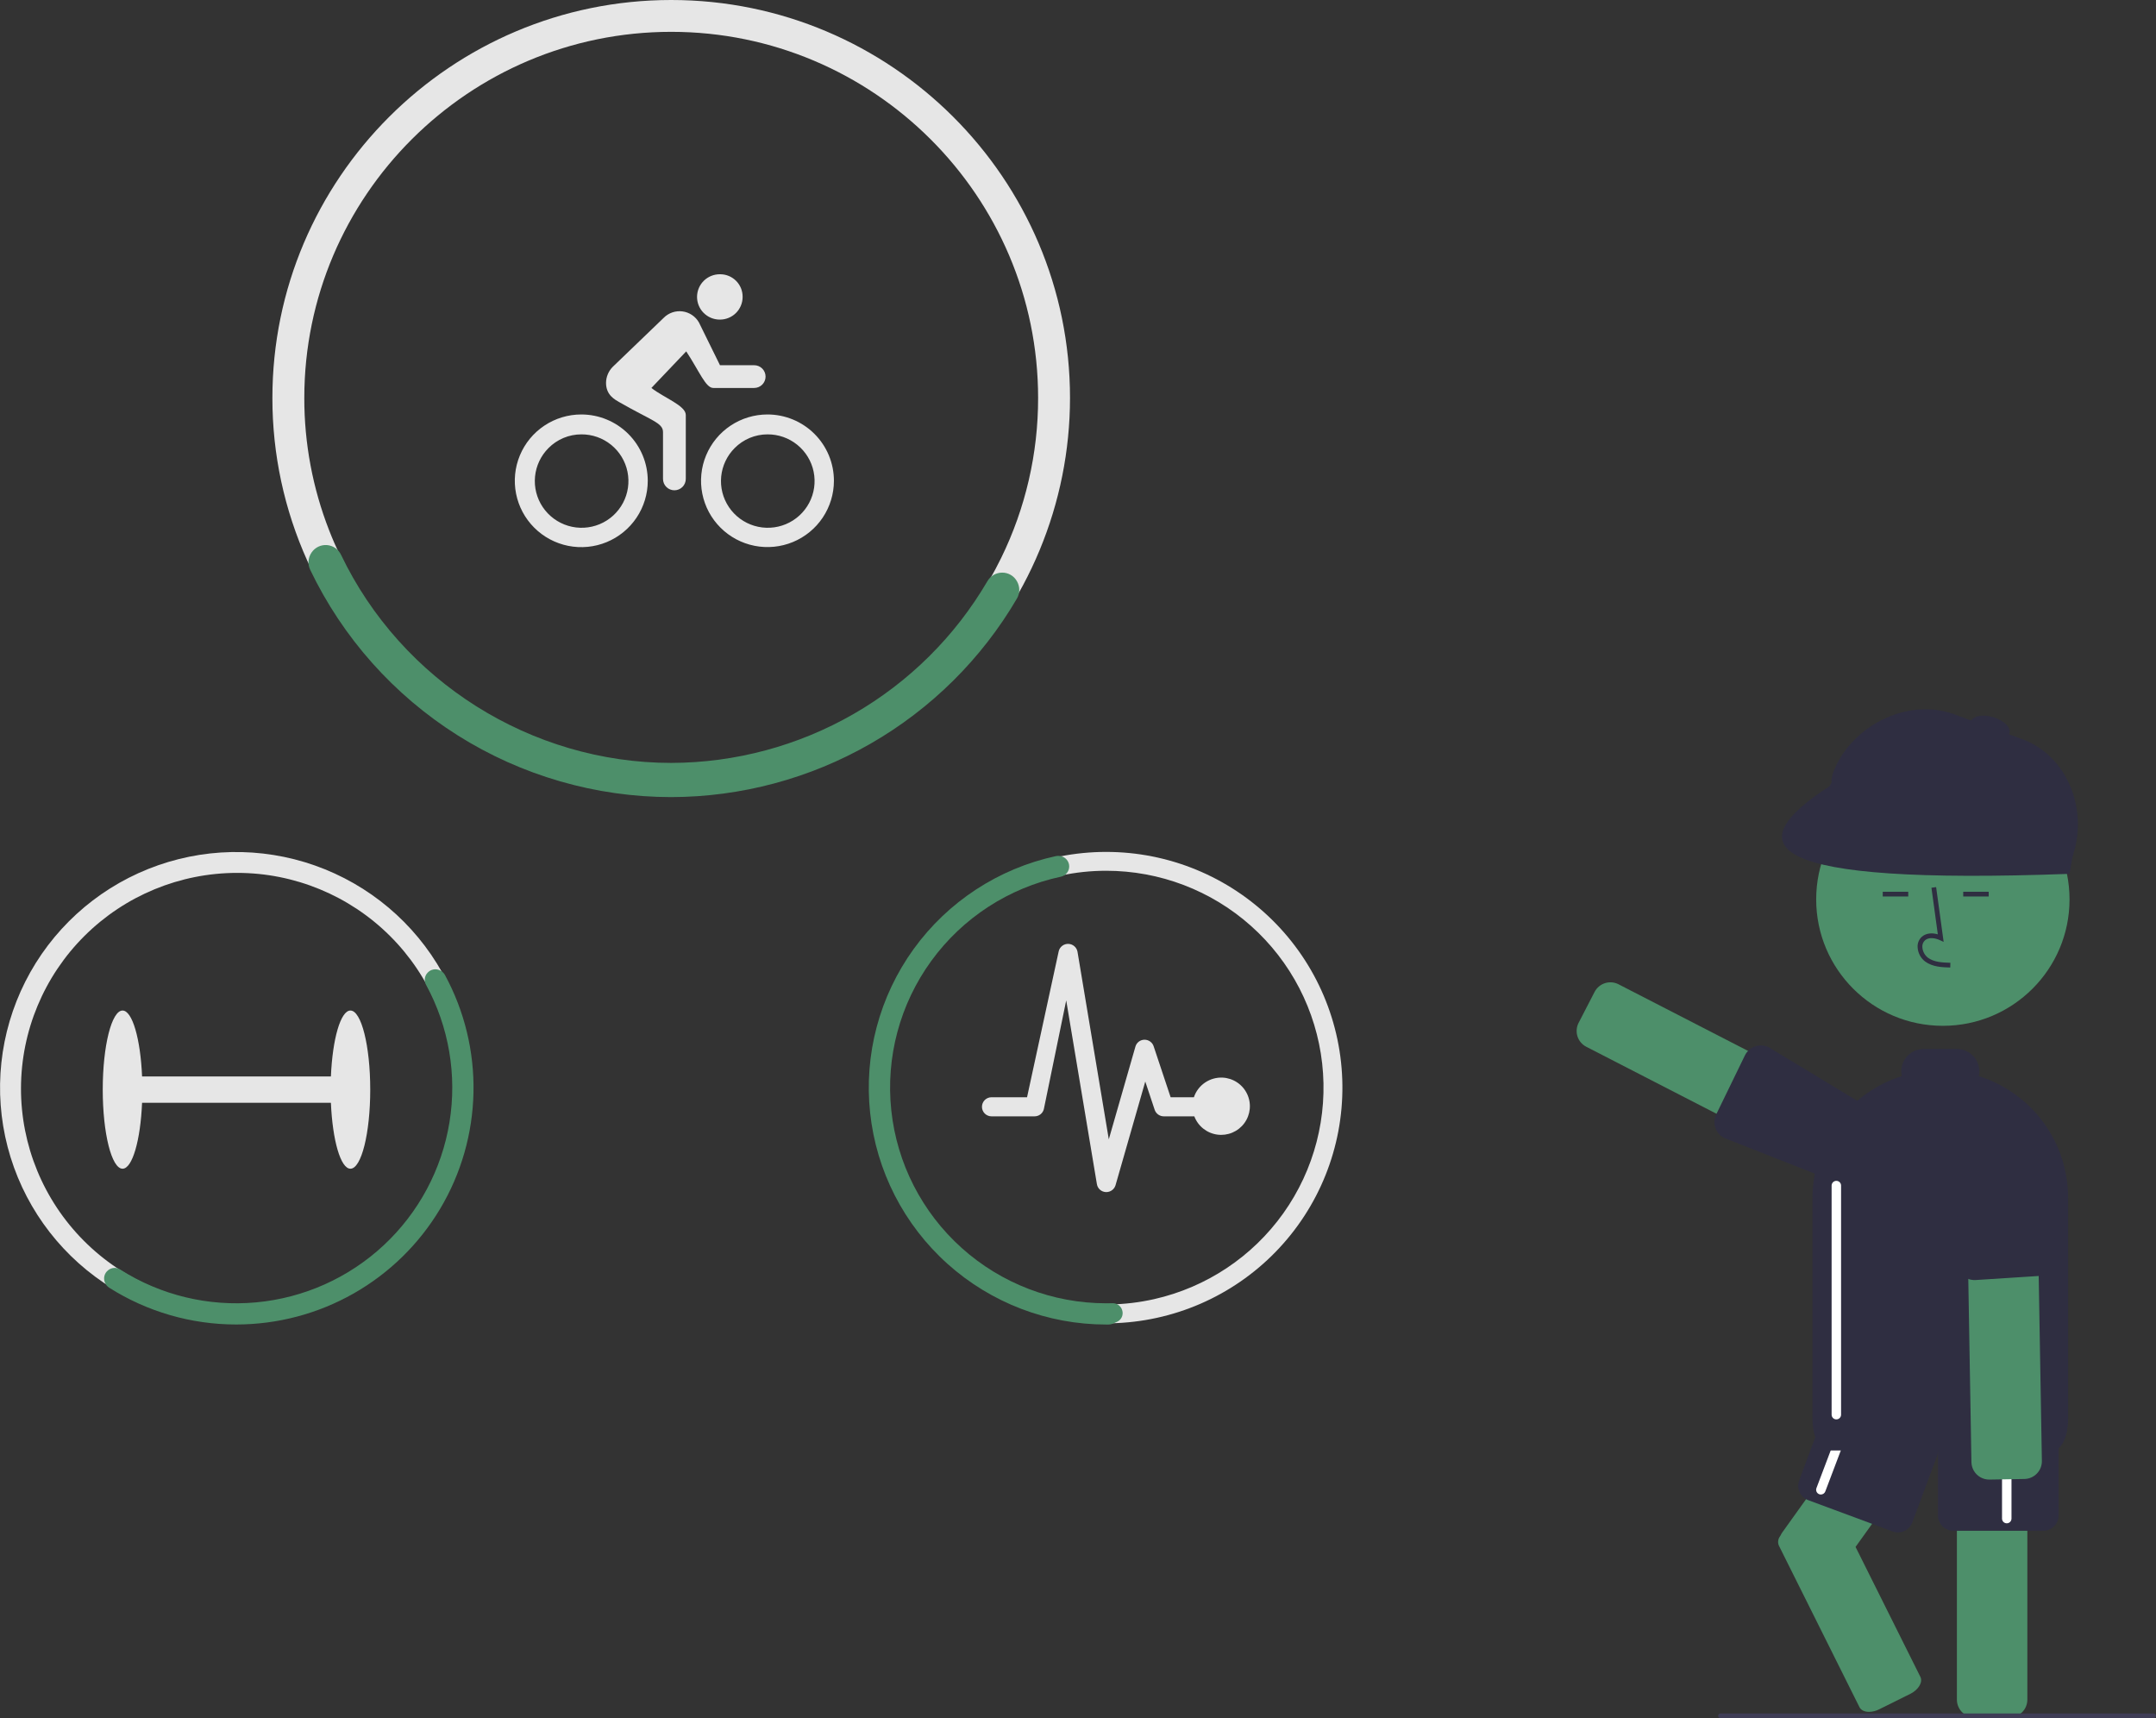 <svg width="320" height="255" viewBox="0 0 320 255" fill="none" xmlns="http://www.w3.org/2000/svg">
<rect x="0" y="0" width="320" height="255" fill="#333333" stroke="none"/>
<path d="M264.183 228.025C264.208 227.984 264.235 227.944 264.263 227.906C264.335 227.739 264.424 227.58 264.531 227.433L273.369 215.094L280.651 204.932H293.073L292.195 206.155L290.632 208.339L285.787 215.098L275.407 229.585L285.029 248.871C285.422 249.657 284.751 250.785 283.539 251.388L278.898 253.695C278.438 253.929 277.93 254.056 277.412 254.066C276.759 254.066 276.215 253.824 275.986 253.365L264.025 229.389C263.93 229.167 263.895 228.925 263.923 228.686C263.951 228.447 264.04 228.219 264.183 228.025Z" fill="#4D8F6A"/>
<path d="M280.898 227.286L268.385 222.647C267.817 222.436 267.357 222.009 267.105 221.46C266.853 220.91 266.829 220.284 267.04 219.717L270.71 209.86C270.922 209.294 271.35 208.835 271.9 208.583C272.45 208.332 273.078 208.308 273.646 208.518L286.159 213.157C286.726 213.368 287.187 213.795 287.439 214.344C287.691 214.893 287.715 215.52 287.504 216.086L283.834 225.944C283.729 226.224 283.571 226.482 283.367 226.701C283.163 226.92 282.917 227.097 282.645 227.222C282.372 227.347 282.077 227.416 281.778 227.427C281.478 227.438 281.179 227.39 280.898 227.286H280.898Z" fill="#2F2E41"/>
<path d="M270.258 221.807C270.173 221.807 270.089 221.791 270.01 221.761H270.01C269.836 221.696 269.695 221.563 269.619 221.394C269.542 221.225 269.536 221.032 269.601 220.858L274.196 208.725C274.262 208.551 274.394 208.411 274.564 208.334C274.734 208.258 274.927 208.252 275.101 208.317C275.276 208.383 275.417 208.515 275.493 208.685C275.57 208.854 275.576 209.047 275.51 209.221L270.916 221.353C270.865 221.487 270.775 221.601 270.658 221.682C270.54 221.763 270.401 221.807 270.258 221.807Z" fill="white"/>
<path d="M290.449 252.261V208.441C290.448 208.4 290.451 208.359 290.457 208.319C290.478 207.811 290.648 207.32 290.945 206.906C291.242 206.493 291.654 206.175 292.13 205.993C292.434 205.873 292.757 205.811 293.084 205.812H298.269C298.967 205.813 299.637 206.09 300.131 206.583C300.625 207.076 300.903 207.744 300.904 208.441V252.261C300.903 252.958 300.625 253.626 300.131 254.119C299.637 254.612 298.967 254.889 298.269 254.89H293.084C292.385 254.889 291.716 254.612 291.222 254.119C290.728 253.626 290.45 252.958 290.449 252.261Z" fill="#4D8F6A"/>
<path d="M287.635 224.912V214.396C287.636 213.792 287.877 213.213 288.305 212.786C288.733 212.359 289.313 212.119 289.919 212.118H303.268C303.873 212.119 304.454 212.359 304.882 212.786C305.31 213.213 305.551 213.792 305.551 214.396V224.912C305.551 225.517 305.31 226.096 304.882 226.523C304.454 226.95 303.873 227.19 303.268 227.191H289.919C289.313 227.19 288.733 226.95 288.305 226.523C287.877 226.096 287.636 225.517 287.635 224.912Z" fill="#2F2E41"/>
<path d="M297.849 226.081C297.663 226.081 297.484 226.007 297.352 225.876C297.221 225.744 297.147 225.566 297.146 225.38V212.41C297.146 212.224 297.221 212.046 297.352 211.915C297.484 211.783 297.663 211.709 297.849 211.709C298.035 211.709 298.214 211.783 298.346 211.915C298.478 212.046 298.552 212.224 298.552 212.41V225.38C298.551 225.566 298.477 225.744 298.346 225.876C298.214 226.007 298.035 226.081 297.849 226.081Z" fill="white"/>
<path d="M273.844 175.11L235.433 155.351C234.814 155.03 234.346 154.478 234.134 153.814C233.922 153.15 233.981 152.429 234.3 151.809L236.675 147.21C236.997 146.592 237.551 146.126 238.216 145.914C238.881 145.702 239.603 145.762 240.224 146.08L278.635 165.84C278.828 165.938 279.007 166.062 279.168 166.206C279.61 166.593 279.908 167.115 280.017 167.691C280.126 168.266 280.038 168.861 279.768 169.381L277.393 173.98C277.235 174.287 277.017 174.56 276.752 174.784C276.488 175.007 276.182 175.175 275.852 175.28C275.591 175.361 275.319 175.403 275.045 175.403C274.627 175.403 274.215 175.303 273.844 175.11Z" fill="#4D8F6A"/>
<path d="M274.59 176.247L255.916 168.89C255.292 168.577 254.819 168.03 254.598 167.369C254.378 166.709 254.429 165.988 254.74 165.364L258.999 156.607C259.313 155.985 259.861 155.512 260.523 155.292C260.856 155.182 261.208 155.14 261.557 155.167C261.907 155.195 262.248 155.292 262.559 155.452L279.423 165.652C279.488 165.685 279.549 165.727 279.603 165.777C280.032 166.163 280.246 167.09 280.418 167.833L280.445 167.949C280.492 168.149 280.533 168.321 280.574 168.442L280.588 168.488C280.603 168.537 280.618 168.588 280.629 168.634C280.779 169.241 280.707 169.882 280.425 170.441L278.1 175.065C277.878 175.5 277.54 175.866 277.123 176.123C276.706 176.379 276.227 176.516 275.737 176.518C275.339 176.519 274.946 176.426 274.59 176.247Z" fill="#2F2E41"/>
<path d="M288.365 152.246C298.749 152.246 307.166 143.847 307.166 133.486C307.166 123.125 298.749 114.726 288.365 114.726C277.982 114.726 269.564 123.125 269.564 133.486C269.564 143.847 277.982 152.246 288.365 152.246Z" fill="#4D8F6A"/>
<path d="M289.463 143.594L289.482 142.893C288.175 142.857 287.023 142.775 286.157 142.144C285.912 141.954 285.71 141.715 285.565 141.441C285.421 141.167 285.338 140.865 285.32 140.556C285.305 140.367 285.334 140.178 285.404 140.002C285.474 139.826 285.584 139.668 285.725 139.542C286.3 139.057 287.225 139.214 287.899 139.522L288.481 139.788L287.366 131.659L286.67 131.755L287.618 138.669C286.702 138.401 285.853 138.516 285.272 139.006C285.049 139.201 284.874 139.444 284.76 139.717C284.647 139.99 284.598 140.286 284.618 140.581C284.639 140.996 284.75 141.402 284.944 141.769C285.139 142.137 285.411 142.458 285.743 142.71C286.855 143.521 288.301 143.561 289.463 143.594Z" fill="#2F2E41"/>
<path d="M283.227 132.351H279.443V133.052H283.227V132.351Z" fill="#2F2E41"/>
<path d="M295.171 132.351H291.387V133.052H295.171V132.351Z" fill="#2F2E41"/>
<path d="M271.226 215.264C269.985 215.192 269.017 213.155 269.017 210.601V177.766C269.016 176.167 269.217 174.574 269.616 173.025L269.616 173.025C269.761 172.468 269.933 171.914 270.126 171.38C271.306 168.092 273.376 165.194 276.107 163.01C276.416 162.758 276.738 162.515 277.065 162.287C278.656 161.167 280.411 160.299 282.268 159.716C282.217 159.485 282.191 159.249 282.19 159.012C282.191 158.13 282.543 157.283 283.169 156.659C283.794 156.035 284.643 155.683 285.527 155.682H290.446C291.33 155.683 292.179 156.035 292.804 156.659C293.43 157.283 293.782 158.13 293.783 159.012C293.782 159.249 293.756 159.484 293.705 159.714C297.549 160.929 300.905 163.333 303.288 166.579C305.671 169.824 306.955 173.743 306.956 177.766V210.601C306.956 213.221 305.953 215.273 304.673 215.273H271.3C271.275 215.273 271.25 215.27 271.226 215.264Z" fill="#2F2E41"/>
<path d="M292.952 218.261C292.733 217.879 292.615 217.448 292.606 217.008L291.867 173.895C291.861 173.549 291.923 173.206 292.05 172.885C292.177 172.564 292.366 172.271 292.606 172.022L292.607 172.022C292.847 171.773 293.134 171.575 293.451 171.437C293.769 171.299 294.11 171.225 294.456 171.219L299.641 171.132C300.294 171.121 300.928 171.352 301.42 171.781C301.912 172.209 302.227 172.806 302.303 173.453C302.314 173.539 302.32 173.626 302.32 173.713L303.062 216.829C303.072 217.526 302.805 218.199 302.319 218.7C301.834 219.2 301.169 219.489 300.471 219.502L295.287 219.591C294.814 219.598 294.348 219.478 293.937 219.245C293.527 219.011 293.186 218.671 292.952 218.261V218.261Z" fill="#4D8F6A"/>
<path d="M290.772 188.655C290.576 188.31 290.46 187.926 290.434 187.53L290.655 167.556C290.601 166.861 290.826 166.173 291.28 165.643C291.734 165.113 292.38 164.784 293.076 164.729L298.245 164.325C298.874 164.277 299.5 164.455 300.009 164.826C300.062 164.866 300.115 164.915 300.167 164.95C300.296 165.057 300.431 165.157 300.57 165.251L300.682 165.33C301.425 165.855 302.268 166.45 302.308 167.03L305.418 186.518C305.464 187.074 305.329 187.631 305.033 188.104C304.963 188.22 304.883 188.331 304.795 188.434C304.717 188.525 304.633 188.61 304.542 188.687C304.113 189.072 303.568 189.305 302.993 189.348L293.265 189.974C292.767 190.012 292.269 189.909 291.827 189.675C291.386 189.441 291.02 189.088 290.772 188.655V188.655Z" fill="#2F2E41"/>
<path d="M272.556 210.658C272.37 210.657 272.191 210.584 272.059 210.452C271.928 210.321 271.853 210.142 271.853 209.957V175.955C271.853 175.769 271.927 175.591 272.059 175.459C272.191 175.328 272.369 175.254 272.556 175.254C272.742 175.254 272.921 175.328 273.053 175.459C273.184 175.591 273.258 175.769 273.258 175.955V209.957C273.258 210.142 273.184 210.321 273.052 210.452C272.921 210.584 272.742 210.657 272.556 210.658Z" fill="white"/>
<path d="M305.416 129.029L272.755 117.107C272.582 117.044 272.423 116.947 272.287 116.822C272.151 116.698 272.041 116.548 271.964 116.381C271.886 116.214 271.842 116.033 271.834 115.849C271.826 115.665 271.855 115.481 271.918 115.308L272.029 114.787C274.58 107.83 283.034 103.451 290.007 105.996L300.057 109.665C307.03 112.21 310.06 120.449 307.51 127.406L307.219 128.194C307.091 128.544 306.829 128.828 306.491 128.984C306.153 129.141 305.766 129.157 305.416 129.029Z" fill="#2F2E41"/>
<path d="M307.176 129.691C261.652 131.367 257.675 125.66 271.545 116.685L274.488 111.282L308.212 123.55L307.176 129.691Z" fill="#2F2E41"/>
<path d="M298.25 108.809C298.501 107.975 297.424 106.915 295.845 106.441C294.266 105.967 292.782 106.26 292.53 107.094C292.279 107.928 293.356 108.989 294.935 109.462C296.514 109.936 297.998 109.644 298.25 108.809Z" fill="#2F2E41"/>
<path d="M99.622 0C66.981 0 40.43 26.494 40.43 59.064C40.421 67.401 42.19 75.644 45.62 83.247C54.897 103.791 75.609 118.127 99.622 118.127C115.318 118.119 130.369 111.893 141.468 100.818C152.567 89.744 158.806 74.726 158.814 59.064C158.814 26.494 132.258 0 99.622 0ZM148.596 82.807C144.126 91.974 137.164 99.702 128.505 105.112C119.846 110.521 109.838 113.394 99.622 113.402C76.547 113.402 56.777 99.005 48.864 78.739C46.411 72.468 45.157 65.795 45.166 59.064C45.166 29.102 69.595 4.725 99.622 4.725C129.649 4.725 154.079 29.102 154.079 59.064C154.089 67.292 152.214 75.413 148.596 82.807Z" fill="#E6E6E6"/>
<path d="M99.622 118.302C88.41 118.293 77.429 115.12 67.948 109.149C58.466 103.178 50.87 94.653 46.037 84.558C45.844 84.156 45.76 83.71 45.794 83.265C45.828 82.82 45.978 82.391 46.229 82.022L46.261 81.976C46.512 81.613 46.855 81.323 47.254 81.133C47.653 80.944 48.095 80.863 48.536 80.898C48.976 80.933 49.4 81.084 49.764 81.334C50.128 81.584 50.42 81.925 50.61 82.323C59.59 101.096 78.829 113.227 99.622 113.227C109.125 113.203 118.456 110.7 126.69 105.967C134.924 101.234 141.774 94.435 146.562 86.244C146.784 85.86 147.105 85.541 147.491 85.32C147.878 85.099 148.315 84.984 148.761 84.987C149.201 84.985 149.634 85.102 150.014 85.323C150.395 85.544 150.709 85.863 150.925 86.246L150.953 86.294C151.172 86.681 151.286 87.118 151.284 87.562C151.281 88.006 151.163 88.442 150.94 88.826C145.702 97.775 138.211 105.203 129.209 110.373C120.208 115.544 110.009 118.277 99.622 118.302Z" fill="#4D8F6A"/>
<path d="M86.281 64.466C87.89 64.455 89.452 65.002 90.702 66.014C91.952 67.025 92.811 68.438 93.133 70.011C93.455 71.584 93.22 73.219 92.468 74.638C91.715 76.058 90.493 77.172 89.009 77.793C87.525 78.412 85.871 78.499 84.33 78.038C82.789 77.577 81.456 76.596 80.559 75.263C79.662 73.931 79.256 72.329 79.411 70.731C79.566 69.133 80.272 67.638 81.408 66.501C82.045 65.857 82.804 65.346 83.64 64.996C84.477 64.647 85.374 64.467 86.281 64.466ZM86.281 61.513C84.329 61.512 82.421 62.088 80.798 63.169C79.175 64.25 77.909 65.787 77.162 67.586C76.414 69.384 76.217 71.364 76.597 73.274C76.977 75.184 77.915 76.939 79.295 78.317C80.674 79.694 82.431 80.633 84.345 81.014C86.259 81.395 88.243 81.201 90.047 80.457C91.85 79.712 93.392 78.451 94.477 76.833C95.562 75.214 96.142 73.311 96.143 71.364C96.144 68.752 95.106 66.248 93.256 64.4C91.407 62.553 88.898 61.514 86.281 61.513H86.281ZM106.84 47.432C107.732 47.437 108.59 47.087 109.224 46.461C109.859 45.834 110.217 44.982 110.222 44.091C110.222 44.08 110.222 44.069 110.222 44.057C110.226 43.621 110.144 43.188 109.981 42.783C109.817 42.379 109.575 42.01 109.269 41.699C108.963 41.387 108.598 41.139 108.196 40.968C107.794 40.797 107.361 40.707 106.924 40.703C106.903 40.703 106.882 40.703 106.861 40.703C105.966 40.695 105.105 41.041 104.467 41.666C103.829 42.291 103.466 43.144 103.457 44.036C103.449 44.928 103.796 45.787 104.422 46.424C105.049 47.061 105.903 47.424 106.797 47.432C106.811 47.432 106.825 47.432 106.84 47.432ZM113.911 64.466C115.52 64.455 117.082 65.002 118.332 66.014C119.582 67.025 120.441 68.438 120.763 70.011C121.085 71.584 120.85 73.219 120.098 74.638C119.345 76.058 118.123 77.172 116.639 77.793C115.155 78.412 113.501 78.499 111.96 78.038C110.419 77.577 109.086 76.596 108.189 75.263C107.292 73.931 106.886 72.329 107.041 70.731C107.196 69.133 107.902 67.638 109.038 66.501C109.675 65.857 110.434 65.346 111.27 64.996C112.107 64.647 113.004 64.467 113.911 64.466ZM113.911 61.513C111.96 61.513 110.054 62.09 108.432 63.171C106.81 64.252 105.546 65.789 104.8 67.587C104.053 69.385 103.858 71.364 104.239 73.273C104.619 75.182 105.558 76.935 106.938 78.311C108.317 79.688 110.074 80.625 111.987 81.004C113.9 81.384 115.883 81.189 117.685 80.445C119.487 79.7 121.027 78.438 122.111 76.82C123.194 75.202 123.773 73.299 123.773 71.353C123.773 70.061 123.518 68.781 123.022 67.587C122.526 66.393 121.8 65.309 120.884 64.395C119.969 63.481 118.881 62.756 117.685 62.262C116.488 61.767 115.206 61.513 113.911 61.513Z" fill="#E6E6E6"/>
<path d="M111.934 54.203H106.861L103.743 47.865C103.491 47.42 103.139 47.04 102.716 46.754C102.292 46.468 101.807 46.284 101.3 46.217C100.793 46.149 100.277 46.2 99.793 46.365C99.309 46.53 98.87 46.805 98.51 47.169L90.932 54.457C90.311 55.089 89.959 55.935 89.949 56.819C89.949 58.654 91.28 59.308 91.904 59.678C96.713 62.441 98.405 62.747 98.405 64.128V71.079C98.405 71.526 98.583 71.956 98.9 72.272C99.217 72.589 99.647 72.766 100.096 72.766C100.544 72.766 100.975 72.589 101.292 72.272C101.609 71.956 101.787 71.526 101.787 71.079V61.587C101.787 60.194 98.574 59.055 96.682 57.579L101.85 52.147C103.827 55.153 104.736 57.579 105.867 57.579H111.934C112.383 57.579 112.813 57.402 113.131 57.086C113.449 56.77 113.627 56.341 113.628 55.894C113.629 55.446 113.451 55.017 113.135 54.7C112.818 54.383 112.388 54.204 111.94 54.204H111.934V54.203Z" fill="#E6E6E6"/>
<path d="M52.011 149.977C50.554 149.977 49.348 154.21 49.114 159.759H21.087C20.853 154.21 19.647 149.977 18.19 149.977C16.566 149.977 15.249 155.233 15.249 161.716C15.249 168.199 16.566 173.454 18.19 173.454C19.647 173.454 20.853 169.222 21.087 163.672H49.114C49.348 169.222 50.554 173.454 52.011 173.454C53.636 173.454 54.952 168.199 54.952 161.716C54.952 155.233 53.636 149.977 52.011 149.977Z" fill="#E6E6E6"/>
<path d="M65.664 144.385C61.51 136.956 54.784 131.292 46.746 128.454C38.709 125.617 29.91 125.8 21.998 128.969C14.086 132.139 7.603 138.078 3.763 145.673C-0.077 153.269 -1.011 162.001 1.136 170.234C3.284 178.467 8.365 185.637 15.429 190.401C22.493 195.165 31.055 197.196 39.511 196.115C47.968 195.033 55.74 190.913 61.372 184.526C67.003 178.138 70.108 169.922 70.106 161.414C70.104 155.453 68.575 149.591 65.664 144.385ZM35.045 193.597C26.547 193.553 18.414 190.149 12.428 184.13C6.442 178.111 3.093 169.969 3.115 161.49C3.137 153.011 6.528 144.886 12.545 138.899C18.562 132.911 26.713 129.548 35.211 129.549C43.709 129.549 51.859 132.913 57.876 138.901C63.892 144.89 67.282 153.015 67.303 161.494C67.323 169.974 63.973 178.115 57.987 184.133C52 190.151 43.866 193.554 35.369 193.597C35.261 193.597 35.153 193.597 35.045 193.597Z" fill="#E6E6E6"/>
<path d="M35.062 196.574C28.381 196.577 21.838 194.681 16.198 191.109C15.917 190.929 15.7 190.666 15.578 190.355L15.56 190.31C15.438 190.002 15.418 189.663 15.503 189.344C15.588 189.024 15.774 188.74 16.033 188.533C16.284 188.323 16.595 188.199 16.922 188.179C17.249 188.159 17.573 188.244 17.848 188.423C23.842 192.23 30.935 193.943 38.011 193.291C45.087 192.639 51.745 189.661 56.94 184.823C62.135 179.985 65.573 173.562 66.712 166.563C67.852 159.565 66.629 152.386 63.235 146.156C63.076 145.871 63.013 145.542 63.056 145.218C63.099 144.894 63.244 144.592 63.472 144.357C63.696 144.113 63.994 143.948 64.32 143.885C64.645 143.822 64.983 143.866 65.282 144.009L65.326 144.03C65.626 144.17 65.874 144.402 66.034 144.692C68.939 150.044 70.4 156.057 70.276 162.143C70.152 168.228 68.446 174.177 65.326 179.407C62.205 184.637 57.777 188.968 52.475 191.978C47.173 194.987 41.178 196.571 35.078 196.574H35.062Z" fill="#4D8F6A"/>
<path d="M164.183 126.436C159.578 126.434 155.018 127.337 150.763 129.094C146.508 130.851 142.641 133.427 139.384 136.675C136.127 139.923 133.543 143.78 131.779 148.024C130.016 152.269 129.108 156.819 129.107 161.414C129.106 166.009 130.013 170.559 131.775 174.805C133.536 179.05 136.119 182.908 139.375 186.157C142.631 189.406 146.497 191.984 150.751 193.742C155.006 195.5 159.566 196.405 164.171 196.405H164.183C164.411 196.405 164.633 196.405 164.861 196.395C174.099 196.218 182.894 192.409 189.332 185.796C195.771 179.182 199.333 170.301 199.243 161.081C199.154 151.861 195.421 143.05 188.856 136.562C182.29 130.074 173.424 126.435 164.183 126.436V126.436ZM171.329 192.804C166.904 193.807 162.316 193.867 157.866 192.98C153.416 192.092 149.203 190.278 145.504 187.655C141.804 185.032 138.701 181.66 136.397 177.759C134.093 173.857 132.64 169.515 132.133 165.015C131.626 160.515 132.076 155.959 133.454 151.645C134.832 147.33 137.107 143.354 140.13 139.977C143.154 136.6 146.857 133.897 150.998 132.046C155.14 130.195 159.626 129.236 164.165 129.233H164.184C172.116 129.233 179.771 132.149 185.684 137.424C191.598 142.7 195.356 149.965 196.24 157.831C197.124 165.697 195.072 173.612 190.477 180.064C185.882 186.516 179.065 191.051 171.329 192.804Z" fill="#E6E6E6"/>
<path d="M164.183 196.58C155.488 196.58 147.099 193.372 140.631 187.572C134.163 181.772 130.073 173.791 129.147 165.163C128.221 156.536 130.526 147.871 135.616 140.836C140.707 133.802 148.225 128.894 156.723 127.057C156.932 127.012 157.148 127.009 157.358 127.048L157.431 127.062C157.784 127.131 158.102 127.318 158.332 127.593C158.563 127.868 158.691 128.214 158.695 128.573C158.699 128.931 158.579 129.28 158.355 129.56C158.132 129.841 157.818 130.036 157.467 130.112C149.72 131.769 142.861 136.228 138.213 142.63C133.564 149.032 131.453 156.924 132.288 164.786C133.122 172.648 136.843 179.924 142.733 185.212C148.623 190.5 156.265 193.427 164.188 193.428C164.498 193.425 164.799 193.423 165.105 193.415C165.446 193.4 165.782 193.507 166.052 193.714C166.323 193.922 166.511 194.218 166.585 194.551C166.666 194.872 166.63 195.212 166.484 195.51C166.338 195.807 166.091 196.044 165.787 196.177V196.177C165.58 196.272 165.373 196.364 165.165 196.455C164.989 196.533 164.8 196.574 164.608 196.578C164.467 196.58 164.326 196.58 164.183 196.58Z" fill="#4D8F6A"/>
<path d="M181.48 159.933C180.546 159.886 179.622 160.146 178.85 160.672C178.077 161.198 177.498 161.962 177.202 162.847H173.749L171.228 155.283C171.135 155 170.954 154.753 170.712 154.578C170.469 154.403 170.178 154.309 169.879 154.309H169.852C169.549 154.313 169.255 154.416 169.015 154.601C168.775 154.786 168.602 155.044 168.521 155.336L164.571 169.091L159.929 141.271C159.875 140.949 159.712 140.656 159.466 140.44C159.221 140.224 158.909 140.098 158.582 140.085C158.255 140.071 157.933 140.17 157.671 140.365C157.409 140.561 157.222 140.84 157.142 141.156L152.437 162.847H147.165C146.788 162.847 146.427 162.996 146.16 163.262C145.894 163.528 145.745 163.888 145.745 164.264C145.745 164.64 145.894 165 146.16 165.266C146.427 165.532 146.788 165.681 147.165 165.681H153.556C153.872 165.681 154.179 165.576 154.429 165.382C154.678 165.188 154.855 164.916 154.931 164.609L158.251 148.472L162.805 175.742C162.857 176.06 163.016 176.35 163.257 176.565C163.498 176.779 163.805 176.905 164.127 176.92H164.207C164.516 176.92 164.816 176.82 165.062 176.634C165.309 176.449 165.488 176.189 165.574 175.893L169.985 160.517L171.379 164.707C171.474 164.989 171.655 165.235 171.897 165.41C172.139 165.584 172.429 165.679 172.728 165.681H177.264C177.535 166.398 177.995 167.028 178.596 167.505C179.196 167.982 179.915 168.289 180.675 168.392C181.436 168.496 182.21 168.392 182.917 168.092C183.624 167.793 184.236 167.308 184.689 166.69C185.143 166.072 185.42 165.343 185.493 164.581C185.565 163.818 185.43 163.05 185.101 162.358C184.773 161.666 184.263 161.075 183.625 160.648C182.988 160.221 182.247 159.974 181.48 159.933H181.48Z" fill="#E6E6E6"/>
<path d="M319.649 255H255.362C255.269 255 255.179 254.963 255.113 254.897C255.047 254.832 255.01 254.742 255.01 254.649C255.01 254.557 255.047 254.467 255.113 254.402C255.179 254.336 255.269 254.299 255.362 254.299H319.649C319.742 254.299 319.831 254.336 319.897 254.402C319.963 254.467 320 254.557 320 254.649C320 254.742 319.963 254.832 319.897 254.897C319.831 254.963 319.742 255 319.649 255Z" fill="#3F3D56"/>
</svg>
